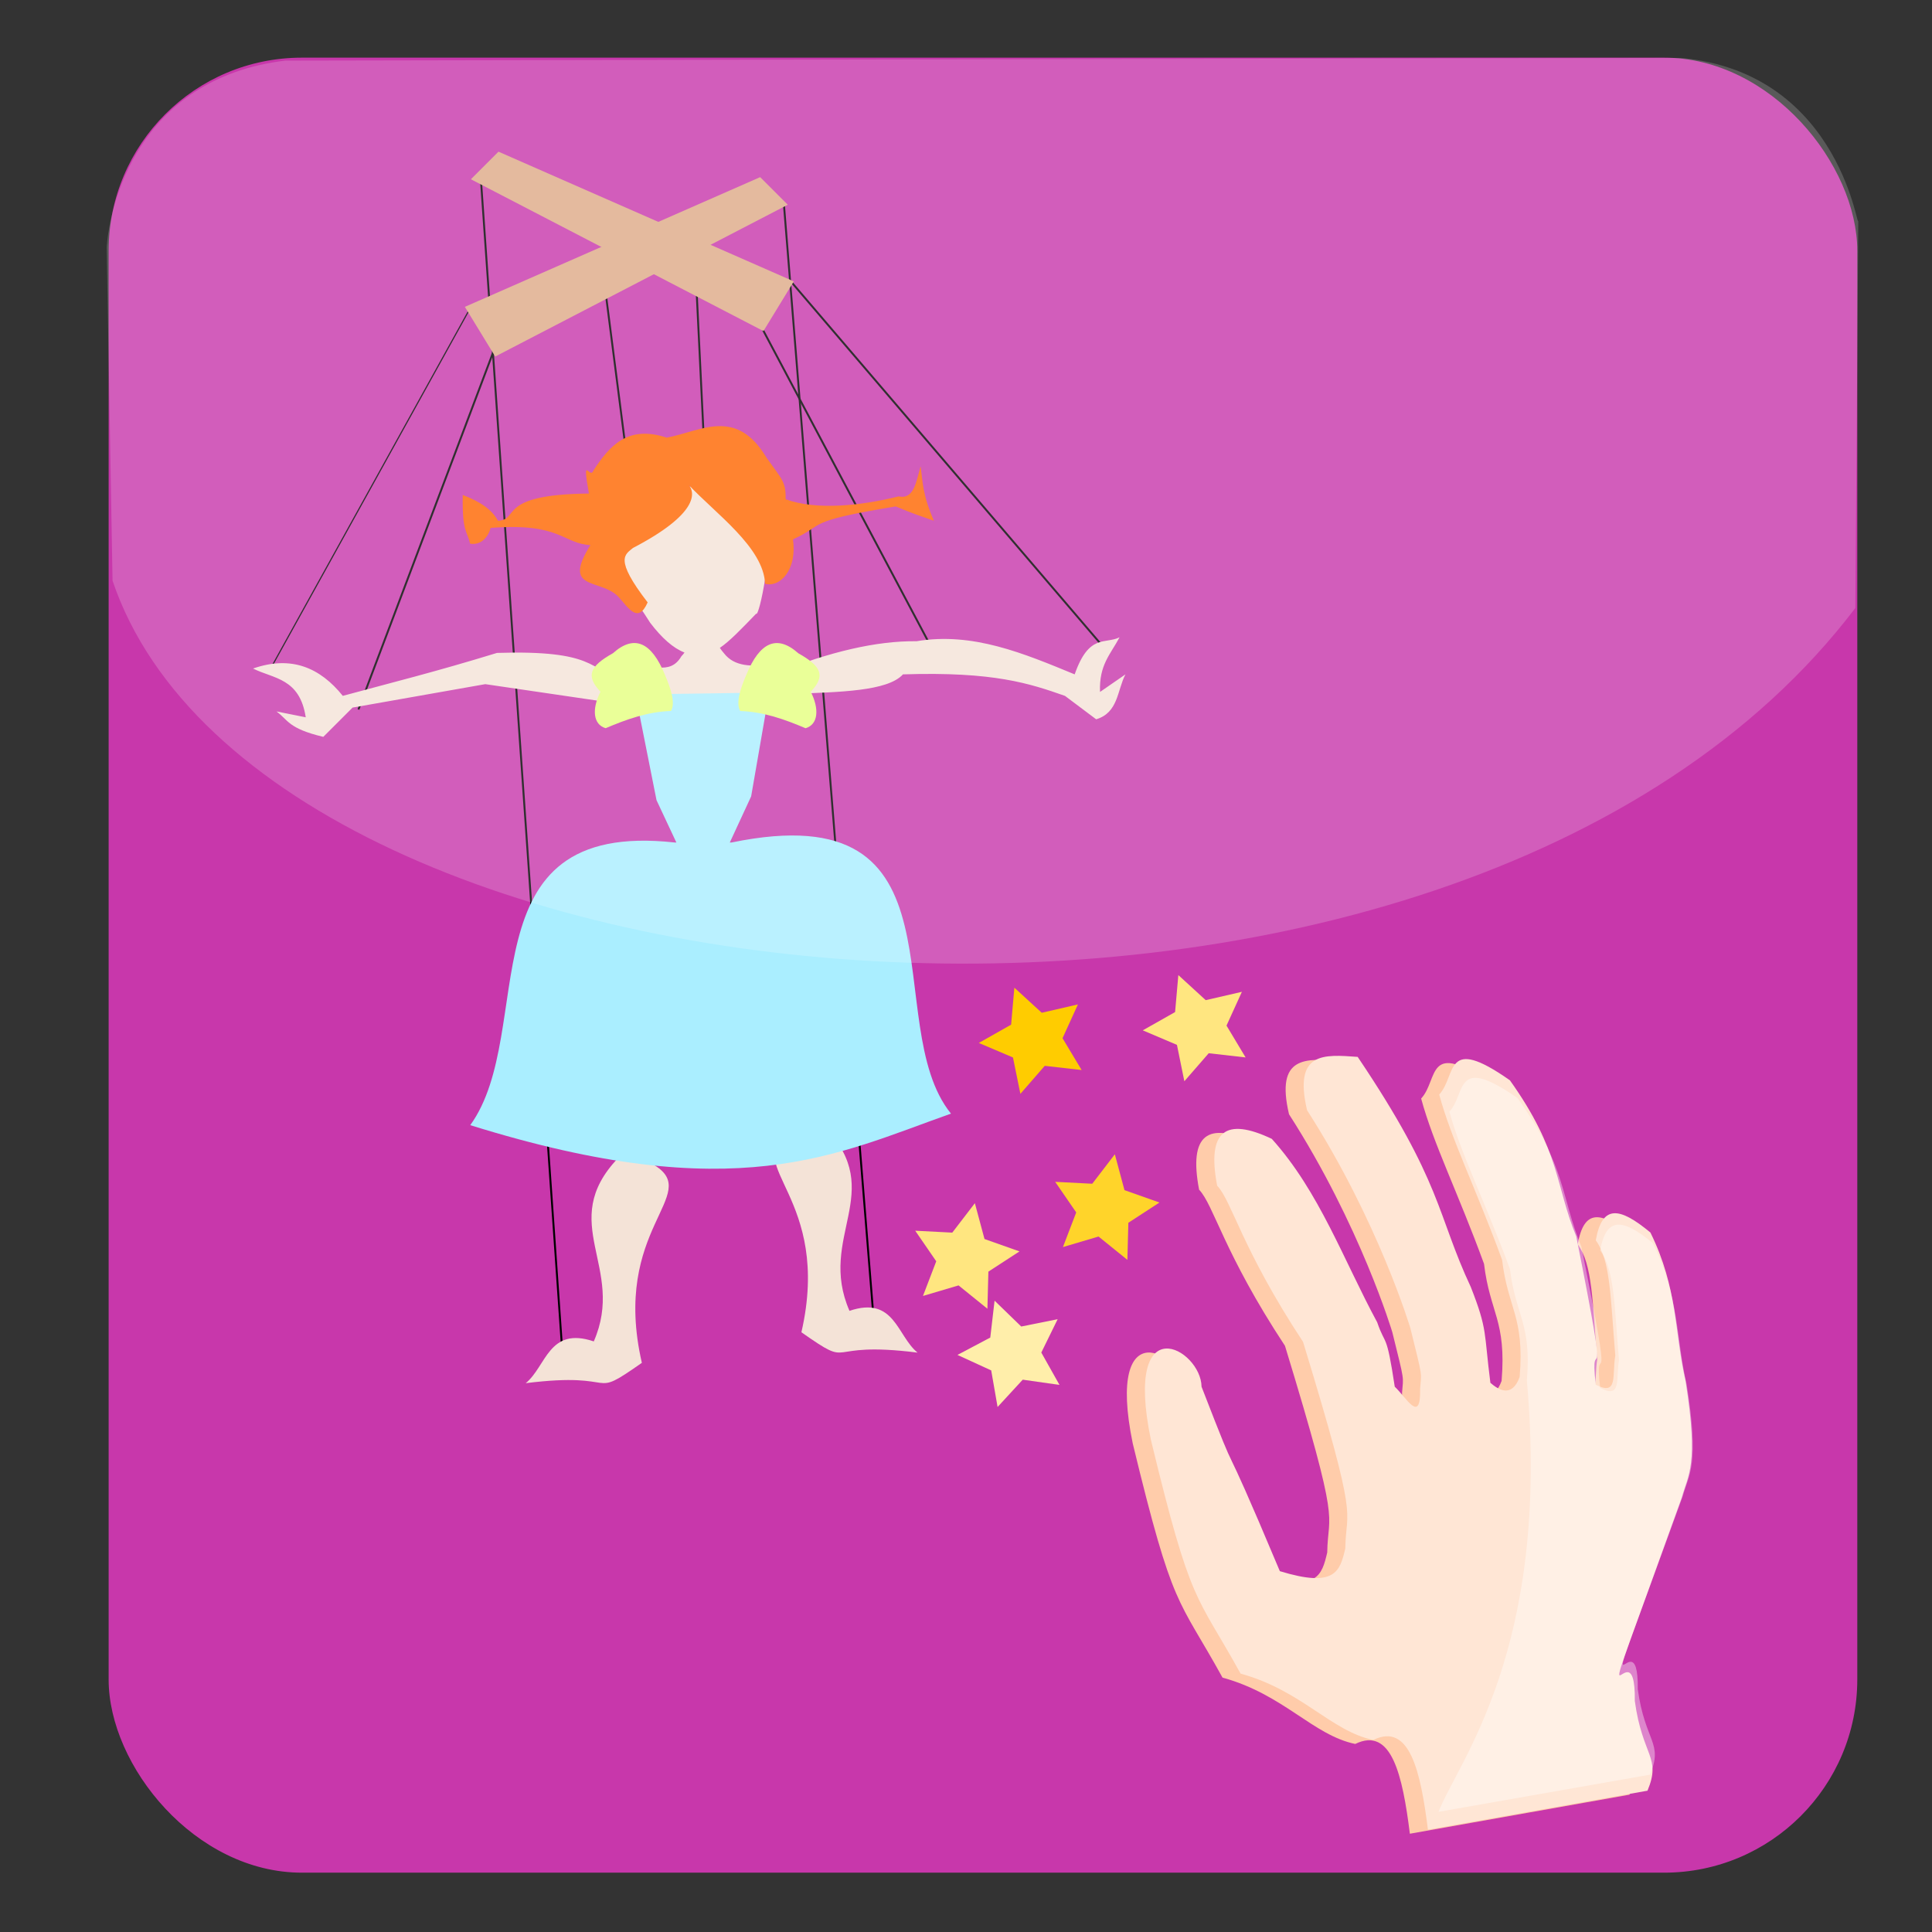 <?xml version="1.0" encoding="UTF-8" standalone="no"?>
<!-- Created with Inkscape (http://www.inkscape.org/) -->

<svg
   xmlns:dc="http://purl.org/dc/elements/1.1/"
   xmlns:cc="http://creativecommons.org/ns#"
   xmlns:rdf="http://www.w3.org/1999/02/22-rdf-syntax-ns#"
   xmlns:svg="http://www.w3.org/2000/svg"
   xmlns="http://www.w3.org/2000/svg"
   xmlns:sodipodi="http://sodipodi.sourceforge.net/DTD/sodipodi-0.dtd"
   xmlns:inkscape="http://www.inkscape.org/namespaces/inkscape"
   width="1000"
   height="1000"
   id="svg2"
   version="1.1"
   inkscape:version="0.48.2 r9819"
   sodipodi:docname="logo.svg">
  <rect width="100%" height="100%" fill="#333333" stroke="none"/>
  <defs
     id="defs4" />
  <sodipodi:namedview
     id="base"
     pagecolor="#ffffff"
     bordercolor="#666666"
     borderopacity="1.0"
     inkscape:pageopacity="0.0"
     inkscape:pageshadow="2"
     inkscape:zoom="0.35"
     inkscape:cx="768.66482"
     inkscape:cy="562.13608"
     inkscape:document-units="px"
     inkscape:current-layer="layer13"
     showgrid="false"
     width="1488.19px"
     inkscape:window-width="1304"
     inkscape:window-height="746"
     inkscape:window-x="-8"
     inkscape:window-y="-8"
     inkscape:window-maximized="1" />
  <g
     inkscape:groupmode="layer"
     id="layer12"
     inkscape:label="background"
     transform="translate(0,-52.362)">
    <rect
       style="fill:#c837ab;fill-opacity:1;fill-rule:nonzero;stroke:#000000;stroke-width:0;stroke-linecap:round;stroke-linejoin:round;stroke-miterlimit:4;stroke-opacity:1;stroke-dasharray:none"
       id="rect4049"
       width="905.097"
       height="939.442"
       x="56.232"
       y="82.21"
       ry="100"
       inkscape:export-filename="C:\Users\Elena\Dropbox\Ingenieria_Multimedia\FHS\PC&amp;CP\LeapMotion\puppetlogo.svg.png"
       inkscape:export-xdpi="90"
       inkscape:export-ydpi="90" />
  </g>
  <g
     inkscape:groupmode="layer"
     id="layer11"
     inkscape:label="stars"
     transform="translate(0,255.906)">
    <path
       sodipodi:type="star"
       style="fill:#ffd42a;fill-opacity:1;fill-rule:nonzero;stroke:#000000;stroke-width:0;stroke-linecap:round;stroke-linejoin:round;stroke-miterlimit:4;stroke-opacity:1;stroke-dasharray:none"
       id="path3945"
       sodipodi:sides="5"
       sodipodi:cx="638.41638"
       sodipodi:cy="291.54614"
       sodipodi:r1="28.926367"
       sodipodi:r2="14.463184"
       sodipodi:arg1="1.1383886"
       sodipodi:arg2="1.7667071"
       inkscape:flatsided="false"
       inkscape:rounded="0"
       inkscape:randomized="0"
       d="m 650.538,317.81 -14.937,-12.077 -18.417,5.458 6.87,-17.938 -10.882,-15.829 19.183,0.991 11.692,-15.241 4.986,18.551 18.108,6.41 -16.102,10.474 z"
       inkscape:transform-center-x="-1.7400145"
       inkscape:transform-center-y="-1.054531"
       transform="translate(-67.006,78.386)"
       inkscape:export-filename="C:\Users\Elena\Dropbox\Ingenieria_Multimedia\FHS\PC&amp;CP\LeapMotion\puppetlogo.svg.png"
       inkscape:export-xdpi="90"
       inkscape:export-ydpi="90" />
    <path
       sodipodi:type="star"
       style="fill:#ffe680;fill-opacity:1;fill-rule:nonzero;stroke:#000000;stroke-width:0;stroke-linecap:round;stroke-linejoin:round;stroke-miterlimit:4;stroke-opacity:1;stroke-dasharray:none"
       id="path3945-8"
       sodipodi:sides="5"
       sodipodi:cx="638.41638"
       sodipodi:cy="291.54614"
       sodipodi:r1="28.926367"
       sodipodi:r2="14.463184"
       sodipodi:arg1="1.1383886"
       sodipodi:arg2="1.7667071"
       inkscape:flatsided="false"
       inkscape:rounded="0"
       inkscape:randomized="0"
       d="m 650.538,317.81 -14.937,-12.077 -18.417,5.458 6.87,-17.938 -10.882,-15.829 19.183,0.991 11.692,-15.241 4.986,18.551 18.108,6.41 -16.102,10.474 z"
       inkscape:transform-center-x="2.2799732"
       inkscape:transform-center-y="0.50247527"
       transform="matrix(0.844,-0.537,0.537,0.844,-74.994,372.527)"
       inkscape:export-filename="C:\Users\Elena\Dropbox\Ingenieria_Multimedia\FHS\PC&amp;CP\LeapMotion\puppetlogo.svg.png"
       inkscape:export-xdpi="90"
       inkscape:export-ydpi="90" />
    <path
       sodipodi:type="star"
       style="fill:#ffcc00;fill-opacity:1;fill-rule:nonzero;stroke:#000000;stroke-width:0;stroke-linecap:round;stroke-linejoin:round;stroke-miterlimit:4;stroke-opacity:1;stroke-dasharray:none"
       id="path3945-8-8"
       sodipodi:sides="5"
       sodipodi:cx="638.41638"
       sodipodi:cy="291.54614"
       sodipodi:r1="28.926367"
       sodipodi:r2="14.463184"
       sodipodi:arg1="1.1383886"
       sodipodi:arg2="1.7667071"
       inkscape:flatsided="false"
       inkscape:rounded="0"
       inkscape:randomized="0"
       d="m 650.538,317.81 -14.937,-12.077 -18.417,5.458 6.87,-17.938 -10.882,-15.829 19.183,0.991 11.692,-15.241 4.986,18.551 18.108,6.41 -16.102,10.474 z"
       inkscape:transform-center-x="-94.694671"
       inkscape:transform-center-y="762.15749"
       transform="matrix(0.844,-0.537,0.537,0.844,-159.867,379.051)"
       inkscape:export-filename="C:\Users\Elena\Dropbox\Ingenieria_Multimedia\FHS\PC&amp;CP\LeapMotion\puppetlogo.svg.png"
       inkscape:export-xdpi="90"
       inkscape:export-ydpi="90" />
    <path
       sodipodi:type="star"
       style="fill:#ffe680;fill-opacity:1;fill-rule:nonzero;stroke:#000000;stroke-width:0;stroke-linecap:round;stroke-linejoin:round;stroke-miterlimit:4;stroke-opacity:1;stroke-dasharray:none"
       id="path3945-5"
       sodipodi:sides="5"
       sodipodi:cx="638.41638"
       sodipodi:cy="291.54614"
       sodipodi:r1="28.926367"
       sodipodi:r2="14.463184"
       sodipodi:arg1="1.1383886"
       sodipodi:arg2="1.7667071"
       inkscape:flatsided="false"
       inkscape:rounded="0"
       inkscape:randomized="0"
       d="m 650.538,317.81 -14.937,-12.077 -18.417,5.458 6.87,-17.938 -10.882,-15.829 19.183,0.991 11.692,-15.241 4.986,18.551 18.108,6.41 -16.102,10.474 z"
       inkscape:transform-center-x="-1.7400145"
       inkscape:transform-center-y="-1.054531"
       transform="translate(-139.457,103.684)"
       inkscape:export-filename="C:\Users\Elena\Dropbox\Ingenieria_Multimedia\FHS\PC&amp;CP\LeapMotion\puppetlogo.svg.png"
       inkscape:export-xdpi="90"
       inkscape:export-ydpi="90" />
  </g>
  <g
     inkscape:groupmode="layer"
     id="layer2"
     inkscape:label="hand-back"
     style="display:inline"
     transform="translate(0,255.906)" />
  <g
     inkscape:label="hand"
     inkscape:groupmode="layer"
     id="layer1"
     transform="translate(0,-52.362)" />
  <g
     inkscape:groupmode="layer"
     id="layer3"
     inkscape:label="hand-front"
     transform="translate(0,255.906)">
    <g
       id="g3899"
       transform="translate(-93.27,40)"
       inkscape:export-filename="C:\Users\Elena\Dropbox\Ingenieria_Multimedia\FHS\PC&amp;CP\LeapMotion\puppetlogo.svg.png"
       inkscape:export-xdpi="90"
       inkscape:export-ydpi="90">
      <path
         sodipodi:nodetypes="cccccccccccccccccccccccccccccccc"
         inkscape:connector-curvature="0"
         id="path2985-1"
         d="m 823.017,653.226 c -3.798,-30.268 -9.455,-55.657 -28.284,-46.467 -21.895,-4.54 -36.937,-25.6 -68.69,-34.345 -23.237,-42.116 -25.386,-34.041 -46.467,-121.218 -14.264,-69.396 26.044,-46.887 26.264,-27.274 23.23,59.93 5.13,11.208 40.529,95.474 28.636,8.767 31.098,0.166 33.876,-11.754 0.336,-22.058 7.661,-10.211 -21.877,-106.954 -31.74,-48.187 -36.874,-72.905 -44.447,-80.812 -5.477,-28.62 4.466,-35.534 28.284,-24.244 24.631,27.353 37.136,62.789 54.548,94.954 4.377,12.802 4.714,4.376 9.091,33.335 5.998,5.587 13.525,19.746 13.132,1.01 0.649,-8.853 1.556,-4.694 -5.051,-31.315 0,0 -16.525,-55.337 -53.466,-112.79 -7.161,-30.538 8.872,-28.849 26.192,-27.621 43.99,65.305 40.865,81.354 58.589,119.198 8.75,22.311 6.72,23.16 10.102,49.497 4.041,3.54 11.112,8.081 15.152,-3.03 2.576,-31.392 -6.052,-35.147 -9.091,-60.609 -13.509,-36.943 -26.257,-62.23 -32.549,-85.567 9.162,-9.837 2.312,-31.458 36.59,-7.367 26.201,36.772 23.444,54.24 34.345,80.812 18.924,94.772 6.411,44.837 10.102,76.772 11.739,5.986 8.331,-4.94 10.102,-15.152 -2.523,-29.936 -2.39,-49.122 -10.102,-59.599 3.25,-18.443 12.029,-17.535 28.284,-4.041 14.313,29.127 12.347,51.277 18.183,76.772 6.948,44.019 1.264,48.564 -2.02,60.609 -54.242,151.044 -23.622,58.387 -24.244,105.056 3.945,28.931 13.879,28.929 6.566,46.467 z"
         style="fill:#ffccaa;stroke:#000000;stroke-width:0;stroke-linecap:butt;stroke-linejoin:miter;stroke-miterlimit:4;stroke-opacity:1;stroke-dasharray:none;display:inline" />
      <path
         sodipodi:nodetypes="cccccccccccccccccccccccccccccccc"
         inkscape:connector-curvature="0"
         id="path2985"
         d="m 832.366,959.428 c -3.798,-30.268 -9.455,-55.657 -28.284,-46.467 -21.895,-4.54 -36.937,-25.6 -68.69,-34.345 -23.237,-42.116 -25.386,-34.041 -46.467,-121.218 -14.264,-69.396 26.044,-46.887 26.264,-27.274 23.23,59.93 5.13,11.208 40.529,95.474 28.636,8.767 31.098,0.166 33.876,-11.754 0.336,-22.058 7.661,-10.211 -21.877,-106.954 -31.74,-48.187 -36.874,-72.905 -44.447,-80.812 -5.477,-28.62 4.466,-35.534 28.284,-24.244 24.631,27.353 37.136,62.789 54.548,94.954 4.377,12.802 4.714,4.376 9.091,33.335 5.998,5.587 13.525,19.746 13.132,1.01 0.649,-8.853 1.556,-4.694 -5.051,-31.315 0,0 -16.525,-55.337 -53.466,-112.79 -7.161,-30.538 8.872,-28.849 26.192,-27.621 43.99,65.305 40.865,81.354 58.589,119.198 8.75,22.311 6.72,23.16 10.102,49.497 4.041,3.54 11.112,8.081 15.152,-3.03 2.576,-31.392 -6.052,-35.147 -9.091,-60.609 -13.509,-36.943 -26.257,-62.23 -32.549,-85.567 9.162,-9.837 2.312,-31.458 36.59,-7.367 26.201,36.772 23.444,54.24 34.345,80.812 18.924,94.772 6.411,44.837 10.102,76.772 11.739,5.986 8.331,-4.94 10.102,-15.152 -2.523,-29.936 -2.39,-49.122 -10.102,-59.599 3.25,-18.443 12.029,-17.535 28.284,-4.041 14.313,29.127 12.347,51.277 18.183,76.772 6.948,44.019 1.264,48.564 -2.02,60.609 -54.242,151.044 -23.622,58.387 -24.244,105.056 3.945,28.931 13.879,28.929 6.566,46.467 z"
         style="fill:#ffe6d5;stroke:#000000;stroke-width:0;stroke-linecap:butt;stroke-linejoin:miter;stroke-miterlimit:4;stroke-opacity:1;stroke-dasharray:none"
         transform="translate(0,-308.268)" />
      <path
         sodipodi:nodetypes="ccccccccccccccc"
         inkscape:connector-curvature="0"
         id="path2985-7"
         d="m 837.855,641.897 c 10.14,-26.17 58.073,-83.786 45.722,-223.213 2.481,-29.9 -5.828,-33.476 -8.755,-57.728 -13.01,-35.187 -25.286,-59.271 -31.346,-81.499 8.823,-9.369 2.226,-29.962 35.237,-7.017 25.232,35.024 22.578,51.661 33.076,76.97 18.225,90.266 6.174,42.706 9.728,73.122 11.305,5.701 8.023,-4.705 9.728,-14.432 -2.429,-28.513 -2.301,-46.787 -9.728,-56.765 3.13,-17.567 11.585,-16.701 27.239,-3.849 13.784,27.743 11.89,48.84 17.511,73.122 6.691,41.927 1.217,46.255 -1.946,57.728 -52.237,143.863 -22.749,55.611 -23.348,100.061 3.799,27.555 13.366,27.553 6.323,44.258 z"
         style="opacity:0.39;fill:#ffffff;stroke:#000000;stroke-width:0;stroke-linecap:butt;stroke-linejoin:miter;stroke-miterlimit:4;stroke-opacity:1;stroke-dasharray:none" />
    </g>
    <path
       sodipodi:type="star"
       style="fill:#ffeeaa;fill-opacity:1;fill-rule:nonzero;stroke:#000000;stroke-width:0;stroke-linecap:round;stroke-linejoin:round;stroke-miterlimit:4;stroke-opacity:1;stroke-dasharray:none"
       id="path3945-8-8-5"
       sodipodi:sides="5"
       sodipodi:cx="638.41638"
       sodipodi:cy="291.54614"
       sodipodi:r1="28.926367"
       sodipodi:r2="14.463184"
       sodipodi:arg1="1.1383886"
       sodipodi:arg2="1.7667071"
       inkscape:flatsided="false"
       inkscape:rounded="0"
       inkscape:randomized="0"
       d="m 650.538,317.81 -14.937,-12.077 -18.417,5.458 6.87,-17.938 -10.882,-15.829 19.183,0.991 11.692,-15.241 4.986,18.551 18.108,6.41 -16.102,10.474 z"
       inkscape:transform-center-x="-73.187335"
       inkscape:transform-center-y="764.3156"
       transform="matrix(0.859,-0.513,0.513,0.859,-173.453,521.648)"
       inkscape:export-filename="C:\Users\Elena\Dropbox\Ingenieria_Multimedia\FHS\PC&amp;CP\LeapMotion\puppetlogo.svg.png"
       inkscape:export-xdpi="90"
       inkscape:export-ydpi="90" />
  </g>
  <g
     inkscape:groupmode="layer"
     id="layer10"
     inkscape:label="wires"
     transform="translate(0,255.906)">
    <path
       style="fill:#917c6f;stroke:#000000;stroke-width:0.6;stroke-linecap:butt;stroke-linejoin:miter;stroke-miterlimit:4;stroke-opacity:1;stroke-dasharray:none"
       d="M 244.12,-97.769 140.075,90.12 z"
       id="path3928"
       inkscape:connector-curvature="0"
       inkscape:export-filename="C:\Users\Elena\Dropbox\Ingenieria_Multimedia\FHS\PC&amp;CP\LeapMotion\puppetlogo.svg.png"
       inkscape:export-xdpi="90"
       inkscape:export-ydpi="90" />
    <path
       style="fill:none;stroke:#000000;stroke-width:1px;stroke-linecap:butt;stroke-linejoin:miter;stroke-opacity:1"
       d="M 255.232,-73.525 185.532,111.333 z"
       id="path3930"
       inkscape:connector-curvature="0"
       inkscape:export-filename="C:\Users\Elena\Dropbox\Ingenieria_Multimedia\FHS\PC&amp;CP\LeapMotion\puppetlogo.svg.png"
       inkscape:export-xdpi="90"
       inkscape:export-ydpi="90" />
    <path
       style="fill:none;stroke:#000000;stroke-width:1px;stroke-linecap:butt;stroke-linejoin:miter;stroke-opacity:1"
       d="m 313.821,-101.809 19.193,149.503 z"
       id="path3932"
       inkscape:connector-curvature="0"
       inkscape:export-filename="C:\Users\Elena\Dropbox\Ingenieria_Multimedia\FHS\PC&amp;CP\LeapMotion\puppetlogo.svg.png"
       inkscape:export-xdpi="90"
       inkscape:export-ydpi="90" />
    <path
       style="fill:none;stroke:#000000;stroke-width:1px;stroke-linecap:butt;stroke-linejoin:miter;stroke-opacity:1"
       d="m 360.288,-110.901 7.071,145.462 z"
       id="path3934"
       inkscape:connector-curvature="0"
       inkscape:export-filename="C:\Users\Elena\Dropbox\Ingenieria_Multimedia\FHS\PC&amp;CP\LeapMotion\puppetlogo.svg.png"
       inkscape:export-xdpi="90"
       inkscape:export-ydpi="90" />
    <path
       style="fill:none;stroke:#000000;stroke-width:1px;stroke-linecap:butt;stroke-linejoin:miter;stroke-opacity:1"
       d="M 394.633,-85.647 482.517,80.018 z"
       id="path3936"
       inkscape:connector-curvature="0"
       inkscape:export-filename="C:\Users\Elena\Dropbox\Ingenieria_Multimedia\FHS\PC&amp;CP\LeapMotion\puppetlogo.svg.png"
       inkscape:export-xdpi="90"
       inkscape:export-ydpi="90" />
    <path
       style="fill:none;stroke:#000000;stroke-width:1px;stroke-linecap:butt;stroke-linejoin:miter;stroke-opacity:1"
       d="M 408.775,-110.901 569.39,76.988 z"
       id="path3938"
       inkscape:connector-curvature="0"
       inkscape:export-filename="C:\Users\Elena\Dropbox\Ingenieria_Multimedia\FHS\PC&amp;CP\LeapMotion\puppetlogo.svg.png"
       inkscape:export-xdpi="90"
       inkscape:export-ydpi="90" />
    <path
       style="fill:none;stroke:#000000;stroke-width:1px;stroke-linecap:butt;stroke-linejoin:miter;stroke-opacity:1"
       d="m 248.683,-166.322 42.857,617.143 z"
       id="path3940"
       inkscape:connector-curvature="0"
       inkscape:export-filename="C:\Users\Elena\Dropbox\Ingenieria_Multimedia\FHS\PC&amp;CP\LeapMotion\puppetlogo.svg.png"
       inkscape:export-xdpi="90"
       inkscape:export-ydpi="90" />
    <path
       style="fill:none;stroke:#000000;stroke-width:1px;stroke-linecap:butt;stroke-linejoin:miter;stroke-opacity:1"
       d="m 405.826,-149.179 47.143,585.714 z"
       id="path3942"
       inkscape:connector-curvature="0"
       inkscape:export-filename="C:\Users\Elena\Dropbox\Ingenieria_Multimedia\FHS\PC&amp;CP\LeapMotion\puppetlogo.svg.png"
       inkscape:export-xdpi="90"
       inkscape:export-ydpi="90" />
  </g>
  <g
     inkscape:groupmode="layer"
     id="layer4"
     inkscape:label="wood"
     transform="translate(0,255.906)">
    <g
       id="g3920"
       transform="translate(-79.128,-194.355)"
       inkscape:export-filename="C:\Users\Elena\Dropbox\Ingenieria_Multimedia\FHS\PC&amp;CP\LeapMotion\puppetlogo.svg.png"
       inkscape:export-xdpi="90"
       inkscape:export-ydpi="90">
      <path
         inkscape:connector-curvature="0"
         id="path3807"
         d="M 322.857,31.237 474.286,109.809 490,84.094 337.143,16.952 z"
         style="fill:#deaa87;stroke:#000000;stroke-width:0;stroke-linecap:butt;stroke-linejoin:miter;stroke-miterlimit:4;stroke-opacity:1;stroke-dasharray:none" />
      <g
         transform="translate(-6.061,12.122)"
         id="g3917">
        <path
           style="fill:#deaa87;stroke:#000000;stroke-width:0;stroke-linecap:butt;stroke-linejoin:miter;stroke-miterlimit:4;stroke-opacity:1;stroke-dasharray:none"
           d="M 492.938,32.298 341.509,110.87 325.795,85.155 478.652,18.013 z"
           id="path3807-0"
           inkscape:connector-curvature="0"
           inkscape:transform-center-x="26.263966"
           inkscape:transform-center-y="18.182746" />
      </g>
    </g>
  </g>
  <g
     inkscape:groupmode="layer"
     id="layer6"
     inkscape:label="puppet-head"
     transform="translate(0,255.906)" />
  <g
     inkscape:groupmode="layer"
     id="layer9"
     inkscape:label="puppet-legs"
     transform="translate(0,255.906)" />
  <g
     inkscape:groupmode="layer"
     id="layer7"
     inkscape:label="puppet-hair"
     transform="translate(0,255.906)" />
  <g
     inkscape:groupmode="layer"
     id="layer8"
     inkscape:label="puppet-hands"
     transform="translate(0,255.906)" />
  <g
     inkscape:groupmode="layer"
     id="layer5"
     inkscape:label="puppet-body"
     transform="translate(0,255.906)">
    <g
       id="g3908"
       transform="translate(64.313,-160.01)"
       inkscape:export-filename="C:\Users\Elena\Dropbox\Ingenieria_Multimedia\FHS\PC&amp;CP\LeapMotion\puppetlogo.svg.png"
       inkscape:export-xdpi="90"
       inkscape:export-ydpi="90">
      <path
         sodipodi:nodetypes="scsccccccccccccccccccccccccccccccccccccs"
         inkscape:connector-curvature="0"
         id="path3862"
         d="m 306.031,155.156 c -3.319,0.091 -6.711,0.425 -10.125,0.531 -5.029,0.566 -16.323,0.578 -21.312,0.562 -7.292,-0.023 -10.577,6.009 -19.5,29.875 1.013,19.201 9.256,27.686 17.156,40.375 6.019,7.872 11.853,13.074 17.719,15.344 -0.423,0.649 -0.951,1.289 -1.594,1.938 -6.076,10.531 -16.6,3.583 -25.219,4.188 l 3.25,7.781 -8.812,0.438 c -16.77,-5.737 -13.787,-15.706 -64.654,-14.136 -32.678,10.02 -54.304,15.29 -79.815,22.23 -11.776,-14.615 -26.618,-21.053 -46.464,-14.146 10.631,5.336 24.158,4.88 27.276,25.24 l -15.156,-3.031 c 6.112,4.385 5.858,8.771 24.25,13.156 l 15.156,-15.156 68.688,-12.125 68.688,10.094 15.688,-0.875 4.781,11.5 51.031,-2.125 3.312,-12.656 16.094,-0.906 c 23.623,-0.985 48.603,-1.292 56.594,-10.094 47.15,-1.528 65.644,4.758 83.844,11.125 l 16.156,12.125 c 11.529,-3.432 10.835,-15.013 15.156,-23.25 L 505.062,262.25 c -0.564,-14.033 5.445,-19.472 10.104,-28.282 -7.406,3.717 -15.823,-2.097 -23.229,19.188 C 465.527,242.275 439.16,231.132 410.125,236 c -21.091,-0.245 -45.243,5.631 -71.719,16.156 l -4.969,0.25 1.156,-4.438 c -9.67,1.225 -18.761,1.31 -24.188,-5.75 -0.887,-1.018 -1.582,-1.931 -2.125,-2.781 5.165,-3.49 11.173,-9.809 18.781,-17.688 1.549,2.186 9.242,-35.389 5.375,-48.219 -7.159,-16.724 -16.45,-18.649 -26.406,-18.375 z"
         style="fill:#f4e3d7;stroke:#000000;stroke-width:0;stroke-linecap:butt;stroke-linejoin:miter;stroke-miterlimit:4;stroke-opacity:1;stroke-dasharray:none" />
      <path
         sodipodi:nodetypes="ccccccccc"
         inkscape:connector-curvature="0"
         id="path3877"
         d="m 267.593,395.24 c -7.751,23.503 -26.115,11.061 -12.074,108.373 -31.829,33.531 4.25,56.436 -12.492,94.799 -23.369,-7.895 -24.585,12.995 -35.237,21.625 50.565,-6.351 31.755,9.344 60.119,-10.533 -16.025,-69.744 31.463,-86.936 6.519,-102.282 30.868,-32.642 22.665,-69.621 25.26,-105.401 l -41.466,-9.129 z"
         style="fill:#f4e3d7;stroke:#000000;stroke-width:0;stroke-linecap:butt;stroke-linejoin:miter;stroke-miterlimit:4;stroke-opacity:1;stroke-dasharray:none" />
      <path
         sodipodi:nodetypes="ccccccccc"
         inkscape:connector-curvature="0"
         id="path3877-4"
         d="m 350.811,379.421 c 7.751,23.503 26.115,11.061 12.074,108.373 31.829,33.531 -4.25,56.436 12.492,94.799 23.369,-7.895 24.585,12.995 35.237,21.625 -50.565,-6.351 -31.755,9.344 -60.119,-10.533 C 366.52,523.941 319.032,506.749 343.976,491.404 313.108,458.761 321.311,421.783 318.716,386.003 l 41.466,-9.129 z"
         style="fill:#f4e3d7;stroke:#000000;stroke-width:0;stroke-linecap:butt;stroke-linejoin:miter;stroke-miterlimit:4;stroke-opacity:1;stroke-dasharray:none" />
      <path
         sodipodi:nodetypes="ccccccccccccccccccccc"
         inkscape:connector-curvature="0"
         id="path3868"
         d="m 292.183,155.104 c 13.781,14.763 38.738,32.297 39.504,51.162 7.821,2.075 16.692,-7.352 14.434,-22.986 17.334,-7.909 5.301,-9.145 53.178,-17.054 5.826,2.225 3.15,1.684 19.752,7.415 -5.974,-13.782 -5.749,-20.199 -6.837,-28.176 -2.31,7.612 -3.309,17.357 -11.395,15.571 -19.728,4.873 -42.42,7.302 -58.496,1.483 0.205,-9.219 -1.986,-10.309 -9.876,-21.503 -15.751,-26.399 -34.006,-13.682 -51.659,-10.381 -20.285,-6.717 -29.656,4.321 -37.984,17.054 -1.781,4.957 -6.107,-9.302 -2.279,11.864 -48.204,0.494 -35.532,13.594 -47.101,14.088 -3.131,-5.829 -9.146,-9.851 -18.233,-13.347 -0.313,19.674 2.282,18.272 3.798,25.21 6.032,1.025 9.614,-3.964 10.636,-8.156 36.356,-2.825 37.29,8.146 51.659,8.898 -15.016,23.916 5.043,17.074 14.434,26.693 5.065,5.491 10.129,14.442 15.194,2.966 -17.453,-22.631 -11.727,-24.696 -7.597,-28.176 33.654,-17.526 32.369,-28.459 28.868,-32.625 z"
         style="fill:#ff6600;stroke:#000000;stroke-width:0;stroke-linecap:butt;stroke-linejoin:miter;stroke-miterlimit:4;stroke-opacity:1;stroke-dasharray:none" />
      <path
         inkscape:connector-curvature="0"
         id="path3835"
         d="m 333.811,262.553 -69.204,0.985 10.897,54.745 10.271,21.892 -0.938,0 c -110.219,-12.156 -70.519,97.524 -105.742,146.314 137.701,42.944 189.163,15.124 248.816,-5.973 -37.838,-46.78 11.621,-166.211 -113.535,-140.341 l -0.938,0 11.041,-23.862 9.333,-53.759 z"
         style="fill:#aaeeff;stroke:#000000;stroke-width:0;stroke-linecap:butt;stroke-linejoin:miter;stroke-miterlimit:4;stroke-opacity:1;stroke-dasharray:none" />
      <path
         sodipodi:nodetypes="cccccc"
         inkscape:connector-curvature="0"
         id="path3840"
         d="m 283.014,272.102 c 2.193,-3.9 0.288,-10.799 -3.223,-18.875 -6.858,-16.623 -15.705,-20.948 -26.859,-11.01 -12.124,6.807 -14.152,11.734 -6.446,19.924 -4.504,8.91 -3.886,16.952 2.686,18.875 10.738,-4.561 21.689,-8.498 33.842,-8.913 z"
         style="fill:#e5ff80;stroke:#000000;stroke-width:0;stroke-linecap:butt;stroke-linejoin:miter;stroke-miterlimit:4;stroke-opacity:1;stroke-dasharray:none" />
      <path
         sodipodi:nodetypes="cccccc"
         inkscape:connector-curvature="0"
         id="path3840-9"
         d="m 318.808,272.12 c -2.193,-3.9 -0.288,-10.799 3.223,-18.875 6.858,-16.623 15.705,-20.948 26.859,-11.01 12.124,6.807 14.152,11.734 6.446,19.924 4.504,8.91 3.886,16.952 -2.686,18.875 -10.738,-4.561 -21.689,-8.498 -33.842,-8.913 z"
         style="fill:#e5ff80;stroke:#000000;stroke-width:0;stroke-linecap:butt;stroke-linejoin:miter;stroke-miterlimit:4;stroke-opacity:1;stroke-dasharray:none" />
    </g>
  </g>
  <g
     inkscape:groupmode="layer"
     id="layer13"
     inkscape:label="shine"
     transform="translate(0,-52.362)">
    <path
       style="opacity:0.189;fill:#ffffff;stroke:#000000;stroke-width:0;stroke-linecap:butt;stroke-linejoin:miter;stroke-miterlimit:4;stroke-opacity:1;stroke-dasharray:none"
       d="m 58.252,352.931 c 79.122,233.807 694.18,287.768 902.066,14.142 l 1.528,-201.088 c 0,10.912 -7.247,-76.011 -91.847,-83.622 L 147.651,83.725 C 70.299,93.134 56.674,160.144 55.222,180.194 z"
       id="path4054"
       inkscape:connector-curvature="0"
       sodipodi:nodetypes="ccccccc"
       inkscape:export-filename="C:\Users\Elena\Dropbox\Ingenieria_Multimedia\FHS\PC&amp;CP\LeapMotion\puppetlogo.svg.png"
       inkscape:export-xdpi="90"
       inkscape:export-ydpi="90" />
  </g>
</svg>
